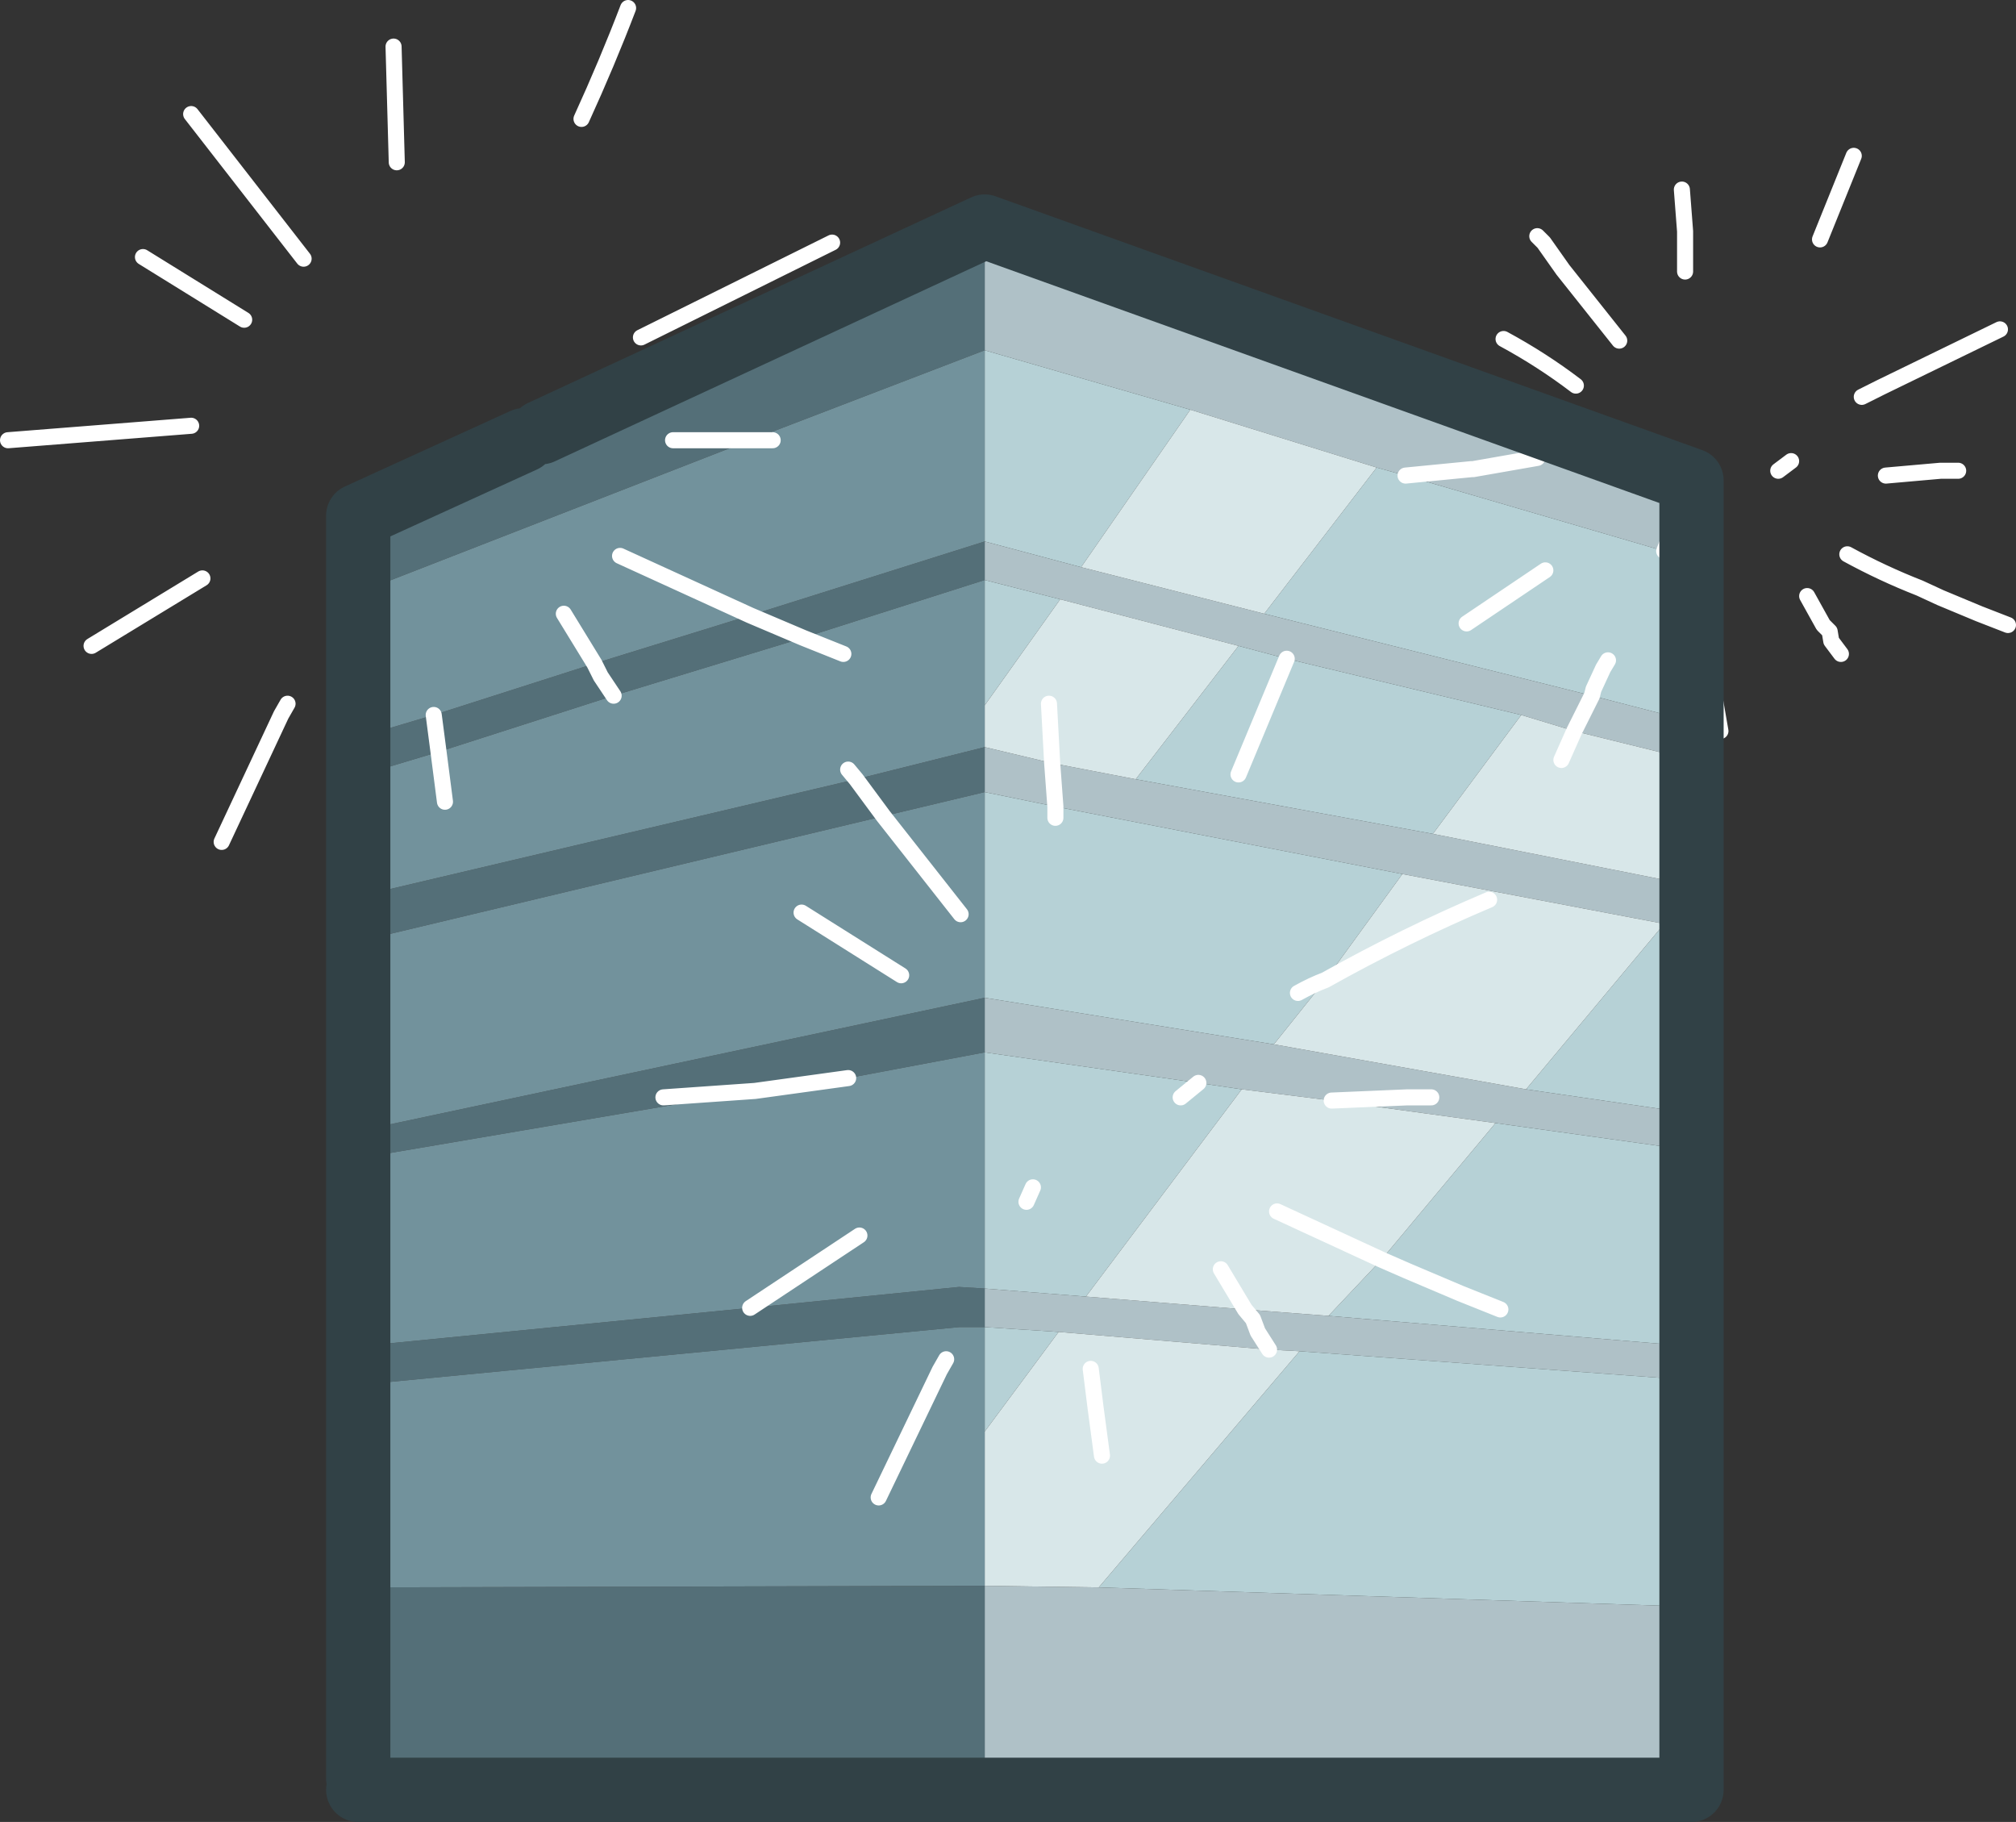 <?xml version="1.0" encoding="UTF-8" standalone="no"?>
<svg xmlns:xlink="http://www.w3.org/1999/xlink" height="56.7px" width="62.75px" xmlns="http://www.w3.org/2000/svg">
  <rect width="100%" height="100%" fill="#333333" stroke="none"/>
  <g transform="matrix(1.0, 0.0, 0.0, 1.0, 31.1, 28.1)">
    <path d="M12.65 -13.3 L11.75 -13.55 5.95 -15.35 -0.45 -17.2 -0.45 -21.05 21.55 -13.15 21.55 -10.7 20.7 -10.95 12.65 -13.3 14.7 -13.5 14.75 -13.5 16.75 -13.85 14.75 -13.5 14.7 -13.5 12.65 -13.3 M16.25 -5.85 L8.95 -7.6 7.45 -8.0 1.9 -9.45 -0.45 -10.05 -0.45 -11.25 2.55 -10.45 8.25 -9.0 18.45 -6.45 18.15 -5.85 17.9 -5.35 18.15 -5.85 18.45 -6.45 21.55 -5.65 21.55 -4.45 17.9 -5.35 16.25 -5.85 M4.25 -3.85 L13.5 -2.15 21.55 -0.55 21.55 0.85 20.7 0.65 12.55 -0.9 1.75 -3.0 1.65 -4.35 1.75 -3.0 -0.45 -3.45 -0.45 -4.85 1.65 -4.35 4.25 -3.85 M20.7 -10.95 L20.9 -11.45 20.7 -10.95 M21.55 14.85 L9.35 13.95 8.4 13.9 8.05 13.35 7.9 12.95 7.65 12.65 7.9 12.95 8.05 13.35 8.4 13.9 1.85 13.35 -0.45 13.2 -0.45 12.0 2.7 12.25 7.65 12.65 10.25 12.85 21.55 13.8 21.55 14.85 M3.1 21.3 L21.55 21.9 21.55 27.6 -0.45 27.6 -0.45 21.25 3.1 21.3 M21.55 7.7 L15.45 6.85 10.35 6.15 7.55 5.8 6.2 5.6 -0.45 4.65 -0.45 2.95 8.55 4.4 16.4 5.8 21.55 6.55 21.55 7.7 M13.45 6.05 L12.7 6.05 10.35 6.15 12.7 6.05 13.45 6.05" fill="#afc1c7" fill-rule="evenodd" stroke="none"/>
    <path d="M11.75 -13.55 L12.65 -13.3 20.7 -10.95 21.55 -10.7 21.55 -5.65 18.45 -6.45 8.25 -9.0 11.75 -13.55 M7.45 -8.0 L8.95 -7.6 16.25 -5.85 13.5 -2.15 4.25 -3.85 7.45 -8.0 M2.55 -10.45 L-0.45 -11.25 -0.45 -17.2 5.95 -15.35 2.55 -10.45 M-0.45 -10.05 L1.9 -9.45 -0.45 -6.15 -0.45 -10.05 M1.75 -3.0 L12.55 -0.9 10.15 2.4 8.55 4.4 -0.45 2.95 -0.45 -3.45 1.75 -3.0 1.75 -2.65 1.75 -3.0 M20.7 0.65 L21.55 0.85 21.55 6.55 16.4 5.8 20.7 0.65 M18.95 -7.55 L18.8 -7.3 18.5 -6.65 18.45 -6.45 18.5 -6.65 18.8 -7.3 18.95 -7.55 M7.45 -4.0 L8.95 -7.6 7.45 -4.0 M17.0 -10.35 L14.55 -8.7 17.0 -10.35 M21.55 14.85 L21.55 21.9 3.1 21.3 9.35 13.95 21.55 14.85 M21.55 13.8 L10.25 12.85 11.9 11.1 15.45 6.85 21.55 7.7 21.55 13.8 M15.6 12.65 L14.35 12.15 12.7 11.45 11.9 11.1 12.7 11.45 14.35 12.15 15.6 12.65 M-0.45 4.65 L6.2 5.6 7.55 5.8 2.7 12.25 -0.45 12.0 -0.45 4.65 M0.85 9.3 L1.05 8.85 0.85 9.3 M5.65 6.05 L6.2 5.6 5.65 6.05 M1.85 13.35 L-0.45 16.45 -0.45 13.2 1.85 13.35 M9.3 2.8 Q9.75 2.55 10.15 2.4 9.75 2.55 9.3 2.8" fill="#b6d1d6" fill-rule="evenodd" stroke="none"/>
    <path d="M16.25 -5.85 L17.9 -5.35 17.5 -4.45 17.9 -5.35 21.55 -4.45 21.55 -0.55 13.5 -2.15 16.25 -5.85 M8.25 -9.0 L2.55 -10.45 5.95 -15.35 11.75 -13.55 8.25 -9.0 M1.9 -9.45 L7.45 -8.0 4.25 -3.85 1.65 -4.35 -0.45 -4.85 -0.45 -6.15 1.9 -9.45 M12.55 -0.9 L20.7 0.65 16.4 5.8 8.55 4.4 10.15 2.4 12.55 -0.9 M1.65 -4.35 L1.55 -6.2 1.65 -4.35 M9.35 13.95 L3.1 21.3 -0.45 21.25 -0.45 16.45 1.85 13.35 8.4 13.9 9.35 13.95 M10.25 12.85 L7.65 12.65 2.7 12.25 7.55 5.8 10.35 6.15 15.45 6.85 11.9 11.1 8.65 9.6 11.9 11.1 10.25 12.85 M3.2 17.2 L3.0 15.7 2.85 14.5 3.0 15.7 3.2 17.2 M6.9 11.4 L7.65 12.65 6.9 11.4 M10.15 2.4 Q12.65 1.0 15.25 -0.1 12.65 1.0 10.15 2.4" fill="#d8e7e9" fill-rule="evenodd" stroke="none"/>
    <path d="M-0.45 -11.25 L-0.45 -10.05 -6.1 -8.25 -7.75 -8.95 -6.1 -8.25 -12.0 -6.45 -17.45 -4.7 -17.6 -5.85 -17.45 -4.7 -19.95 -3.95 -19.95 -5.15 -17.6 -5.85 -12.6 -7.45 -12.4 -7.05 -12.0 -6.45 -12.4 -7.05 -12.6 -7.45 -7.75 -8.95 -0.45 -11.25 M-0.45 -4.85 L-0.45 -3.45 -3.6 -2.7 -4.45 -3.85 -3.6 -2.7 -19.95 1.2 -19.95 -0.2 -4.45 -3.85 -0.45 -4.85 M-0.45 -21.05 L-0.45 -17.2 -7.75 -14.4 -10.15 -14.4 -7.75 -14.4 -19.95 -9.65 -19.95 -12.05 -14.8 -14.4 -14.25 -14.65 -0.45 -21.05 M-0.45 27.6 L-19.95 27.6 -19.95 27.25 -19.95 21.3 -0.45 21.25 -0.45 27.6 M-19.95 15.0 L-19.95 13.8 -7.75 12.6 -1.25 11.95 -0.45 12.0 -0.45 13.2 -1.25 13.2 -19.95 15.0 M-19.95 7.95 L-19.95 7.1 -0.45 2.95 -0.45 4.65 -4.7 5.45 -7.6 5.85 -19.95 7.95 M-19.65 -11.1 L-19.4 -11.6 -19.65 -11.1 M-10.45 6.05 L-7.6 5.85 -10.45 6.05" fill="#546f78" fill-rule="evenodd" stroke="none"/>
    <path d="M-0.45 -17.2 L-0.45 -11.25 -7.75 -8.95 -11.8 -10.8 -7.75 -8.95 -12.6 -7.45 -17.6 -5.85 -19.95 -5.15 -19.95 -9.65 -7.75 -14.4 -0.45 -17.2 M-6.1 -8.25 L-0.45 -10.05 -0.45 -6.15 -0.45 -4.85 -4.45 -3.85 -4.7 -4.15 -4.45 -3.85 -19.95 -0.2 -19.95 -3.95 -17.45 -4.7 -12.0 -6.45 -6.1 -8.25 -4.85 -7.75 -6.1 -8.25 M-7.05 -14.4 L-7.75 -14.4 -7.05 -14.4 M-19.95 21.3 L-19.95 15.0 -1.25 13.2 -0.45 13.2 -0.45 16.45 -0.45 21.25 -19.95 21.3 M-19.95 13.8 L-19.95 7.95 -7.6 5.85 -4.7 5.45 -0.45 4.65 -0.45 12.0 -1.25 11.95 -7.75 12.6 -19.95 13.8 M-19.95 7.1 L-19.95 1.2 -3.6 -2.7 -0.45 -3.45 -0.45 2.95 -19.95 7.1 M-13.55 -9.0 L-12.6 -7.45 -13.55 -9.0 M-17.25 -3.15 L-17.45 -4.7 -17.25 -3.15 M-3.75 18.5 L-1.85 14.55 -1.65 14.2 -1.85 14.55 -3.75 18.5 M-3.05 2.25 L-6.15 0.3 -3.05 2.25 M-4.35 10.35 L-7.75 12.6 -4.35 10.35 M-1.2 0.35 L-3.6 -2.7 -1.2 0.35" fill="#72929c" fill-rule="evenodd" stroke="none"/>
    <path d="M16.75 -20.75 L16.95 -20.55 17.55 -19.7 19.3 -17.5 M12.65 -13.3 L14.7 -13.5 14.75 -13.5 16.75 -13.85 M15.7 -17.55 Q16.9 -16.9 17.95 -16.1 M17.9 -5.35 L18.15 -5.85 18.45 -6.45 18.5 -6.65 18.8 -7.3 18.95 -7.55 M1.65 -4.35 L1.75 -3.0 1.75 -2.65 M1.55 -6.2 L1.65 -4.35 M8.95 -7.6 L7.45 -4.0 M17.5 -4.45 L17.9 -5.35 M14.55 -8.7 L17.0 -10.35 M-7.75 -8.95 L-6.1 -8.25 -4.85 -7.75 M24.25 -13.45 L24.65 -13.75 M27.6 -13.3 L29.3 -13.45 29.85 -13.45 M21.25 -22.2 L21.35 -20.9 21.35 -19.9 21.35 -19.65 M26.85 -15.75 L27.45 -16.05 31.15 -17.85 M26.6 -23.25 L25.55 -20.65 M25.15 -9.55 L25.65 -8.65 25.85 -8.45 25.9 -8.15 26.2 -7.75 M26.4 -10.85 Q27.5 -10.25 28.65 -9.8 L29.3 -9.5 30.5 -9.0 31.4 -8.65 M20.9 -11.45 L20.7 -10.95 M-7.75 -14.4 L-7.05 -14.4 M22.2 -7.3 L22.25 -6.5 22.45 -5.35 M-14.8 -14.4 L-14.25 -14.65 M7.65 12.65 L7.9 12.95 8.05 13.35 8.4 13.9 M11.9 11.1 L12.7 11.45 14.35 12.15 15.6 12.65 M10.35 6.15 L12.7 6.05 13.45 6.05 M6.2 5.6 L5.65 6.05 M1.05 8.85 L0.85 9.3 M2.85 14.5 L3.0 15.7 3.2 17.2 M10.15 2.4 Q9.75 2.55 9.3 2.8 M7.65 12.65 L6.9 11.4 M8.65 9.6 L11.9 11.1 M15.25 -0.1 Q12.65 1.0 10.15 2.4 M-30.85 -14.4 L-25.15 -14.85 M-28.25 -8.0 L-24.8 -10.1 M-22.15 -6.2 L-22.35 -5.85 -24.2 -1.9 M-25.15 -24.55 L-21.65 -20.05 M-26.65 -20.1 L-23.5 -18.15 M-12.0 -6.45 L-12.4 -7.05 -12.6 -7.45 -13.55 -9.0 M-17.6 -5.85 L-17.45 -4.7 -17.25 -3.15 M-19.4 -11.6 L-19.65 -11.1 M-4.45 -3.85 L-3.6 -2.7 -1.2 0.35 M-4.7 -4.15 L-4.45 -3.85 M-11.15 -17.6 L-5.2 -20.55 M-11.8 -10.8 L-7.75 -8.95 M-10.15 -14.4 L-7.75 -14.4 M-18.85 -26.65 L-18.75 -23.05 M-11.55 -27.85 Q-12.2 -26.15 -13.0 -24.4 M-7.6 5.85 L-4.7 5.45 M-6.15 0.3 L-3.05 2.25 M-1.65 14.2 L-1.85 14.55 -3.75 18.5 M-7.6 5.85 L-10.45 6.05 M-7.75 12.6 L-4.35 10.35" fill="none" stroke="#ffffff" stroke-linecap="round" stroke-linejoin="round" stroke-width="0.5"/>
    <path d="M21.55 0.85 L21.55 -0.55 21.55 -4.45 21.55 -5.65 21.55 -10.7 21.55 -13.15 -0.45 -21.05 M21.55 21.9 L21.55 14.85 21.55 13.8 21.55 7.7 21.55 6.55 21.55 0.85 M21.55 21.9 L21.55 27.6 -0.45 27.6 -19.95 27.6 M-19.95 27.25 L-19.95 21.3 -19.95 15.0 -19.95 13.8 -19.95 7.95 -19.95 7.1 -19.95 1.2 -19.95 -0.2 -19.95 -3.95 -19.95 -5.15 -19.95 -9.65 -19.95 -12.05 -14.8 -14.4 M-14.25 -14.65 L-0.45 -21.05" fill="none" stroke="#314146" stroke-linecap="round" stroke-linejoin="round" stroke-width="2.0"/>
  </g>
</svg>
